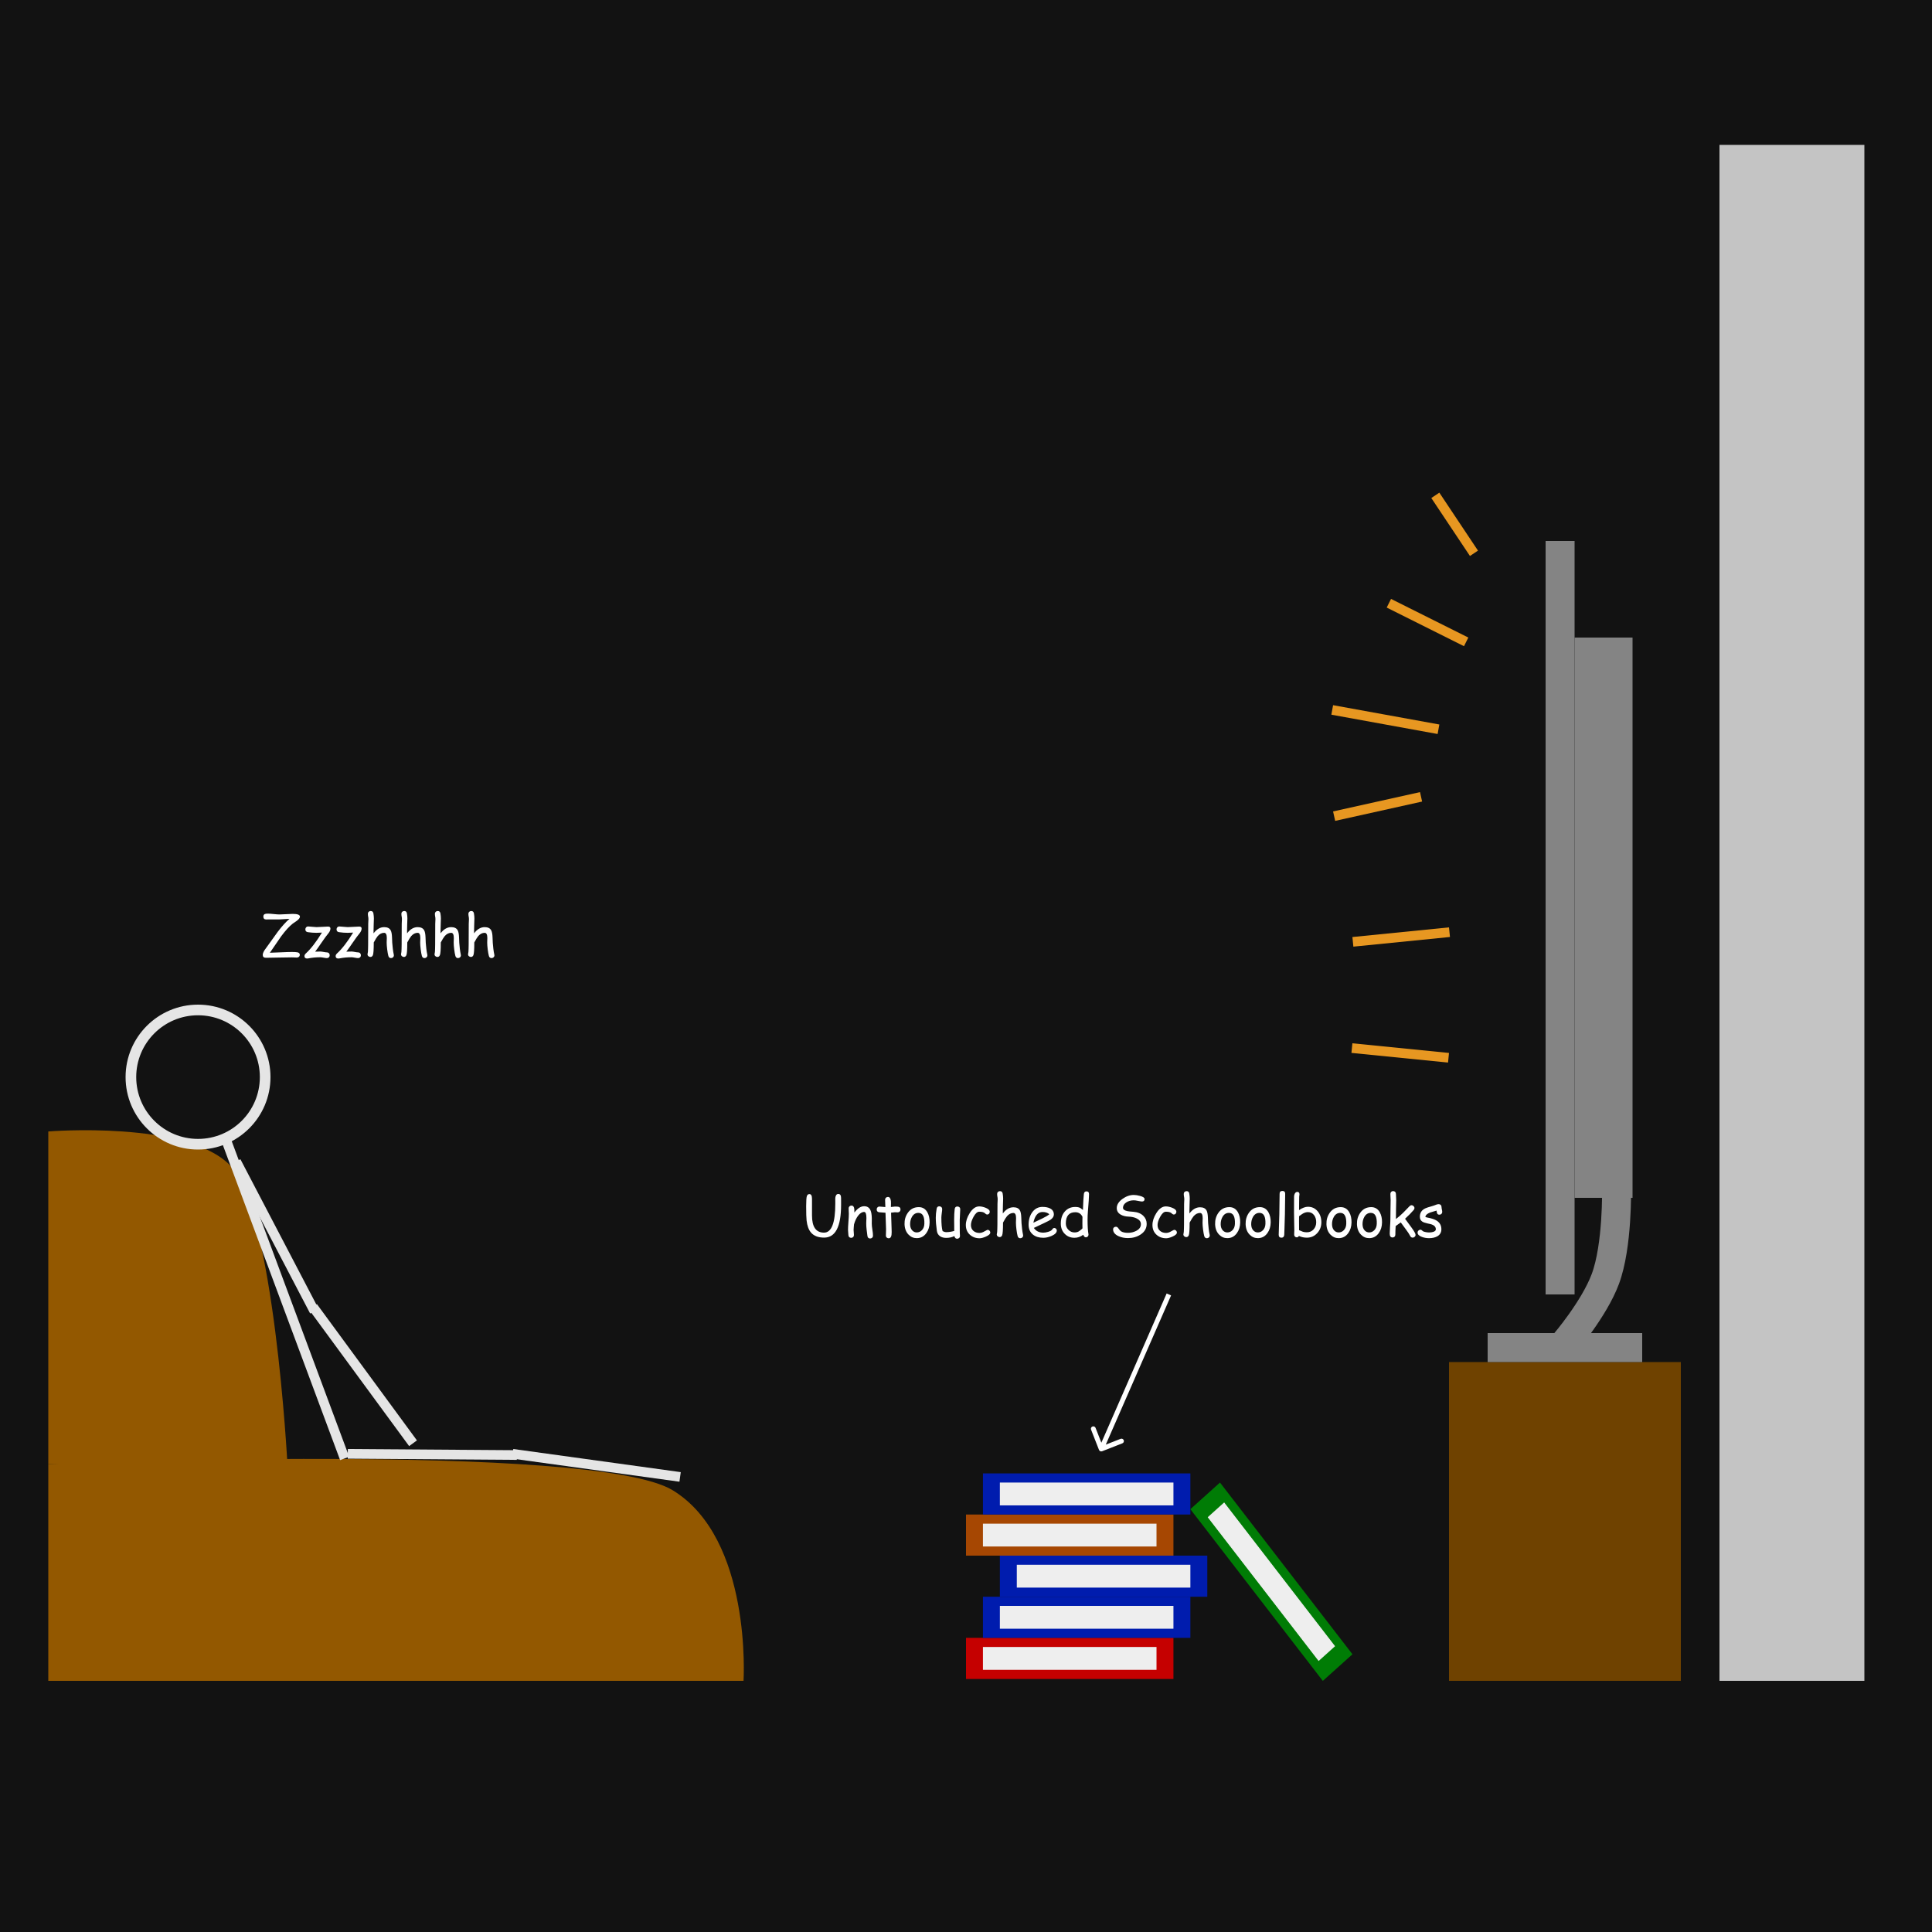 <svg width="200" height="200" viewBox="0 0 200 200" fill="none" xmlns="http://www.w3.org/2000/svg">
<rect width="200" height="200" fill="#121212"/>
<path d="M5 151.561C5 151.561 61.384 149.24 69.635 154.269C77.886 159.299 76.97 174 76.97 174H5V151.561Z" fill="#935800"/>
<path d="M5 117.129C5 117.129 19.211 115.968 23.795 120.611C28.379 125.253 29.754 151.561 29.754 151.561L5 151.561V117.129Z" fill="#935800"/>
<rect x="178" y="15" width="15" height="159" fill="#C4C4C4"/>
<rect x="150" y="141" width="24" height="33" fill="#6F4200"/>
<rect x="160" y="56" width="3" height="78" fill="#848484"/>
<rect x="163" y="66" width="6" height="58" fill="#848484"/>
<rect x="154" y="138" width="16" height="3" fill="#848484"/>
<path d="M167.343 123C167.343 123 167.473 128.952 166.181 132.408C165.022 135.508 162 139.029 162 139.029" stroke="#848484" stroke-width="3"/>
<rect x="103.506" y="161.038" width="21.474" height="4.256" fill="#001CAE"/>
<rect x="105.259" y="161.984" width="17.968" height="2.364" fill="#EEEEEE"/>
<rect x="100" y="156.783" width="21.474" height="4.256" fill="#A64702"/>
<rect x="101.753" y="157.729" width="17.968" height="2.364" fill="#EEEEEE"/>
<rect x="101.753" y="152.527" width="21.474" height="4.256" fill="#001CAE"/>
<rect x="103.506" y="153.473" width="17.968" height="2.364" fill="#EEEEEE"/>
<rect width="22.443" height="4.122" transform="matrix(0.611 0.792 -0.744 0.669 126.292 153.473)" fill="#007C05"/>
<rect width="18.791" height="2.291" transform="matrix(0.611 0.792 -0.744 0.669 126.726 155.531)" fill="#EEEEEE"/>
<rect x="100" y="169.55" width="21.474" height="4.256" fill="#C50000"/>
<rect x="101.753" y="170.495" width="17.968" height="2.364" fill="#EEEEEE"/>
<rect x="101.753" y="165.294" width="21.474" height="4.256" fill="#001CAE"/>
<rect x="103.506" y="166.24" width="17.968" height="2.364" fill="#EEEEEE"/>
<path d="M85.314 128.117C84.707 128.117 84.254 127.942 83.955 127.593C83.713 127.312 83.561 126.896 83.498 126.345C83.469 126.097 83.454 125.602 83.454 124.859C83.454 124.586 83.46 124.365 83.472 124.197C83.483 124.02 83.501 123.896 83.524 123.825C83.573 123.683 83.661 123.611 83.788 123.611C83.968 123.611 84.058 123.776 84.058 124.106V125.826C84.058 127.01 84.472 127.602 85.3 127.602C86.079 127.602 86.469 126.605 86.469 124.613C86.469 124.539 86.469 124.443 86.469 124.326C86.467 124.209 86.466 124.131 86.466 124.092C86.466 123.971 86.487 123.864 86.53 123.772C86.585 123.655 86.666 123.597 86.773 123.597C86.969 123.597 87.066 123.73 87.066 123.998C87.066 124.078 87.067 124.199 87.069 124.361C87.069 124.523 87.069 124.645 87.069 124.725C87.069 126.986 86.484 128.117 85.314 128.117ZM90.078 128.208C89.91 128.208 89.815 128.116 89.794 127.933L89.712 127.291C89.685 127.062 89.671 126.849 89.671 126.649C89.671 126.595 89.674 126.502 89.68 126.371C89.688 126.24 89.691 126.147 89.691 126.093C89.691 125.671 89.613 125.46 89.457 125.46C89.238 125.46 89.029 125.59 88.83 125.85C88.65 126.086 88.51 126.385 88.408 126.746C88.404 126.822 88.395 126.918 88.382 127.033C88.37 127.131 88.364 127.226 88.364 127.317C88.364 127.376 88.37 127.464 88.382 127.581C88.394 127.698 88.399 127.786 88.399 127.845C88.399 127.933 88.372 128.004 88.317 128.059C88.265 128.113 88.196 128.141 88.112 128.141C88.026 128.141 87.957 128.113 87.904 128.059C87.852 128.004 87.825 127.933 87.825 127.845C87.825 127.786 87.818 127.698 87.805 127.581C87.793 127.464 87.787 127.376 87.787 127.317C87.787 127.116 87.801 126.838 87.828 126.482C87.857 126.125 87.872 125.846 87.872 125.645C87.872 125.582 87.868 125.489 87.86 125.366C87.855 125.243 87.852 125.15 87.852 125.088C87.852 125.004 87.879 124.936 87.934 124.883C87.99 124.828 88.06 124.801 88.142 124.801C88.321 124.801 88.42 124.928 88.438 125.182L88.446 125.524C88.774 125.087 89.111 124.868 89.457 124.868C89.769 124.868 89.987 125.006 90.11 125.281C90.194 125.465 90.24 125.736 90.248 126.096V126.392L90.245 126.664C90.245 126.826 90.266 127.036 90.307 127.294C90.35 127.55 90.371 127.758 90.371 127.918C90.371 128.004 90.343 128.073 90.286 128.126C90.231 128.181 90.162 128.208 90.078 128.208ZM92.932 125.504C92.891 125.504 92.842 125.502 92.785 125.498C92.731 125.494 92.683 125.492 92.642 125.492C92.597 125.492 92.464 125.507 92.243 125.536L92.299 127.268L92.302 127.396L92.305 127.546C92.312 127.974 92.21 128.188 91.997 128.188C91.919 128.188 91.851 128.162 91.792 128.111C91.735 128.061 91.707 127.997 91.707 127.921C91.707 127.847 91.71 127.735 91.716 127.587C91.722 127.438 91.725 127.327 91.725 127.253L91.666 125.542C91.523 125.536 91.307 125.52 91.016 125.492C90.842 125.469 90.755 125.372 90.755 125.202C90.755 125.116 90.781 125.045 90.834 124.988C90.887 124.932 90.954 124.903 91.036 124.903L91.651 124.953C91.651 124.854 91.647 124.721 91.637 124.555C91.629 124.387 91.625 124.266 91.625 124.191C91.625 124.109 91.653 124.042 91.71 123.989C91.767 123.935 91.836 123.907 91.918 123.907C92.094 123.907 92.196 124.051 92.226 124.338C92.231 124.41 92.234 124.497 92.234 124.599L92.228 124.769L92.226 124.95C92.468 124.919 92.606 124.903 92.642 124.903C92.845 124.903 92.978 124.913 93.04 124.933C93.159 124.972 93.219 125.063 93.219 125.208C93.219 125.294 93.191 125.365 93.137 125.422C93.084 125.477 93.016 125.504 92.932 125.504ZM94.9 128.173C94.572 128.173 94.29 128.052 94.054 127.81C93.79 127.54 93.651 127.178 93.638 126.723C93.626 126.281 93.737 125.893 93.972 125.557C94.245 125.16 94.626 124.962 95.114 124.962C95.505 124.962 95.801 125.141 96.002 125.498C96.162 125.787 96.239 126.135 96.233 126.541C96.228 126.975 96.114 127.345 95.894 127.651C95.644 127.999 95.312 128.173 94.9 128.173ZM95.076 125.557C94.789 125.555 94.565 125.691 94.405 125.967C94.278 126.188 94.215 126.439 94.215 126.723C94.215 127.006 94.292 127.227 94.446 127.385C94.575 127.516 94.727 127.581 94.9 127.581C95.103 127.581 95.278 127.507 95.425 127.358C95.591 127.194 95.679 126.973 95.689 126.693C95.716 125.938 95.512 125.559 95.076 125.557ZM99.351 126.289C99.351 126.43 99.352 126.641 99.353 126.922C99.356 127.203 99.356 127.414 99.356 127.555C99.356 127.598 99.359 127.663 99.365 127.751C99.373 127.839 99.377 127.904 99.377 127.947C99.377 128.031 99.349 128.1 99.292 128.152C99.235 128.207 99.166 128.234 99.084 128.234C98.934 128.234 98.838 128.142 98.797 127.956C98.553 128.083 98.272 128.146 97.953 128.146C97.697 128.146 97.485 128.09 97.317 127.977C97.132 127.852 97.022 127.669 96.986 127.429C96.91 126.911 96.872 126.45 96.872 126.046C96.872 125.778 96.901 125.474 96.96 125.132C96.987 124.962 97.08 124.877 97.238 124.877C97.322 124.877 97.393 124.904 97.449 124.959C97.506 125.012 97.534 125.08 97.534 125.164C97.534 125.254 97.519 125.397 97.49 125.595C97.463 125.792 97.449 125.942 97.449 126.046C97.449 126.372 97.46 126.651 97.481 126.884C97.503 127.116 97.535 127.303 97.578 127.443C97.643 127.479 97.706 127.506 97.769 127.525C97.831 127.543 97.893 127.552 97.953 127.552C98.215 127.552 98.491 127.51 98.782 127.426L98.779 126.831L98.773 126.263C98.773 125.841 98.792 125.475 98.829 125.164C98.851 124.984 98.945 124.895 99.113 124.895C99.197 124.895 99.268 124.922 99.324 124.977C99.381 125.031 99.407 125.1 99.403 125.182L99.351 126.289ZM101.407 128.185C101.007 128.185 100.673 128.063 100.405 127.821C100.124 127.567 99.983 127.232 99.983 126.816C99.983 126.42 100.115 126.011 100.379 125.589C100.672 125.12 101.002 124.886 101.369 124.886C101.561 124.886 101.774 124.931 102.011 125.021C102.31 125.136 102.459 125.276 102.459 125.442C102.459 125.517 102.435 125.583 102.386 125.642C102.337 125.698 102.276 125.727 102.204 125.727C102.147 125.727 102.098 125.71 102.055 125.677C102.014 125.642 101.974 125.607 101.935 125.574C101.819 125.482 101.631 125.437 101.369 125.437C101.17 125.437 100.973 125.614 100.777 125.97C100.6 126.296 100.511 126.578 100.511 126.816C100.511 127.074 100.599 127.277 100.774 127.426C100.938 127.564 101.149 127.634 101.407 127.634C101.524 127.634 101.649 127.603 101.782 127.54L102.122 127.358C102.181 127.327 102.223 127.312 102.248 127.312C102.32 127.312 102.383 127.341 102.436 127.399C102.488 127.456 102.515 127.521 102.515 127.596C102.515 127.738 102.364 127.876 102.063 128.009C101.8 128.126 101.581 128.185 101.407 128.185ZM105.617 128.182C105.479 128.182 105.388 128.107 105.345 127.959C105.3 127.799 105.259 127.571 105.222 127.276C105.187 126.993 105.169 126.761 105.169 126.579C105.169 126.528 105.171 126.451 105.175 126.348C105.181 126.244 105.184 126.167 105.184 126.116C105.184 125.749 105.092 125.565 104.908 125.565C104.66 125.565 104.438 125.678 104.243 125.902C104.144 126.018 104.007 126.237 103.833 126.562C103.833 127.306 103.802 127.746 103.739 127.883C103.685 128.004 103.6 128.064 103.484 128.064C103.404 128.064 103.334 128.037 103.273 127.982C103.213 127.928 103.183 127.861 103.183 127.783C103.183 127.756 103.191 127.713 103.209 127.654C103.225 127.605 103.235 127.463 103.241 127.227L103.25 126.793L103.259 124.64C103.272 124.397 103.279 124.234 103.279 124.15C103.279 124.051 103.27 123.957 103.25 123.869C103.232 123.779 103.224 123.687 103.224 123.591C103.224 123.509 103.252 123.441 103.309 123.389C103.365 123.334 103.435 123.307 103.517 123.307C103.677 123.307 103.771 123.393 103.798 123.564C103.829 123.754 103.845 123.925 103.845 124.077C103.845 124.282 103.838 124.496 103.824 124.719C103.812 124.932 103.808 125.146 103.81 125.36L103.812 125.618C103.973 125.403 104.144 125.243 104.325 125.138C104.509 125.03 104.703 124.977 104.908 124.977C105.232 124.977 105.455 125.082 105.576 125.293C105.662 125.441 105.711 125.691 105.723 126.043L105.746 126.603L105.805 127.212C105.832 127.44 105.865 127.642 105.904 127.815C105.912 127.849 105.916 127.877 105.916 127.9C105.916 127.98 105.887 128.047 105.828 128.1C105.77 128.154 105.699 128.182 105.617 128.182ZM108.002 128.135C107.561 128.135 107.203 128.024 106.93 127.804C106.631 127.56 106.481 127.218 106.481 126.778C106.481 126.271 106.604 125.845 106.851 125.501C107.118 125.126 107.476 124.938 107.923 124.938C108.247 124.938 108.512 124.993 108.717 125.103C108.969 125.237 109.095 125.444 109.095 125.724C109.095 125.919 108.984 126.097 108.764 126.257C108.666 126.327 108.459 126.437 108.143 126.585L107.023 127.115C107.133 127.277 107.269 127.399 107.431 127.481C107.595 127.563 107.785 127.604 108.002 127.604C108.137 127.604 108.295 127.579 108.477 127.528C108.707 127.464 108.855 127.38 108.922 127.276C108.988 127.171 109.06 127.118 109.136 127.118C109.204 127.118 109.265 127.145 109.317 127.197C109.372 127.248 109.399 127.308 109.399 127.376C109.399 127.593 109.225 127.779 108.875 127.936C108.576 128.068 108.285 128.135 108.002 128.135ZM107.923 125.466C107.685 125.466 107.486 125.559 107.328 125.744C107.17 125.928 107.052 126.205 106.974 126.576L107.873 126.148C108.227 125.977 108.479 125.827 108.629 125.7C108.461 125.544 108.226 125.466 107.923 125.466ZM112.619 125.413C112.596 125.7 112.584 125.987 112.584 126.274C112.584 126.925 112.614 127.416 112.675 127.748C112.679 127.775 112.681 127.798 112.681 127.815C112.681 127.894 112.653 127.958 112.599 128.009C112.544 128.06 112.48 128.085 112.408 128.085C112.287 128.085 112.198 127.997 112.142 127.821C112.001 127.925 111.854 128.003 111.702 128.056C111.552 128.108 111.395 128.135 111.23 128.135C110.826 128.135 110.491 128 110.226 127.73C109.952 127.455 109.815 127.102 109.815 126.67C109.815 126.148 109.953 125.73 110.229 125.416C110.506 125.102 110.865 124.944 111.307 124.944C111.533 124.944 111.708 124.979 111.831 125.05L112.106 125.252C112.134 124.43 112.166 123.876 112.203 123.591C112.229 123.417 112.317 123.33 112.47 123.33C112.647 123.33 112.736 123.425 112.736 123.614C112.736 123.886 112.697 124.485 112.619 125.413ZM111.318 125.489C110.99 125.489 110.744 125.587 110.58 125.782C110.416 125.976 110.334 126.268 110.334 126.658C110.334 126.91 110.423 127.127 110.601 127.309C110.78 127.49 110.99 127.581 111.23 127.581C111.395 127.581 111.533 127.551 111.646 127.49C111.713 127.455 111.821 127.374 111.972 127.247C112.001 127.222 112.029 127.191 112.057 127.156L112.048 126.649L112.051 126.31L112.057 125.964C111.982 125.806 111.884 125.688 111.761 125.609C111.638 125.529 111.49 125.489 111.318 125.489ZM115.227 127.271C115.225 127.188 115.252 127.122 115.309 127.071C115.367 127.019 115.438 126.992 115.522 126.992C115.618 126.992 115.702 127.047 115.774 127.156C115.874 127.305 115.963 127.405 116.041 127.458C116.207 127.567 116.448 127.622 116.765 127.622C117.067 127.622 117.349 127.557 117.608 127.426C117.94 127.258 118.106 127.024 118.106 126.726C118.106 126.479 117.967 126.285 117.688 126.143C117.451 126.02 117.159 125.953 116.812 125.943C116.503 125.932 116.24 125.864 116.023 125.741C115.746 125.583 115.607 125.356 115.607 125.062C115.607 124.714 115.805 124.396 116.199 124.109C116.576 123.838 116.966 123.702 117.368 123.702C117.558 123.702 117.771 123.734 118.01 123.799C118.326 123.883 118.484 123.99 118.484 124.121C118.484 124.293 118.396 124.379 118.221 124.379C118.143 124.379 118.006 124.358 117.811 124.317C117.615 124.274 117.464 124.254 117.356 124.256C117.052 124.26 116.793 124.335 116.58 124.481C116.361 124.632 116.252 124.814 116.252 125.029C116.252 125.191 116.396 125.306 116.686 125.372C116.793 125.397 117.001 125.421 117.31 125.442C117.757 125.476 118.106 125.616 118.358 125.864C118.589 126.091 118.704 126.367 118.704 126.693C118.704 127.158 118.489 127.529 118.06 127.807C117.687 128.047 117.254 128.167 116.762 128.167C116.404 128.167 116.077 128.099 115.78 127.962C115.417 127.794 115.232 127.563 115.227 127.271ZM120.726 128.185C120.325 128.185 119.991 128.063 119.724 127.821C119.442 127.567 119.302 127.232 119.302 126.816C119.302 126.42 119.434 126.011 119.697 125.589C119.99 125.12 120.32 124.886 120.688 124.886C120.879 124.886 121.093 124.931 121.329 125.021C121.628 125.136 121.777 125.276 121.777 125.442C121.777 125.517 121.753 125.583 121.704 125.642C121.655 125.698 121.595 125.727 121.522 125.727C121.466 125.727 121.416 125.71 121.373 125.677C121.332 125.642 121.292 125.607 121.253 125.574C121.138 125.482 120.949 125.437 120.688 125.437C120.488 125.437 120.291 125.614 120.096 125.97C119.918 126.296 119.829 126.578 119.829 126.816C119.829 127.074 119.917 127.277 120.093 127.426C120.257 127.564 120.468 127.634 120.726 127.634C120.843 127.634 120.968 127.603 121.101 127.54L121.44 127.358C121.499 127.327 121.541 127.312 121.566 127.312C121.639 127.312 121.701 127.341 121.754 127.399C121.807 127.456 121.833 127.521 121.833 127.596C121.833 127.738 121.683 127.876 121.382 128.009C121.118 128.126 120.899 128.185 120.726 128.185ZM124.936 128.182C124.797 128.182 124.706 128.107 124.663 127.959C124.618 127.799 124.577 127.571 124.54 127.276C124.505 126.993 124.487 126.761 124.487 126.579C124.487 126.528 124.489 126.451 124.493 126.348C124.499 126.244 124.502 126.167 124.502 126.116C124.502 125.749 124.41 125.565 124.227 125.565C123.979 125.565 123.757 125.678 123.562 125.902C123.462 126.018 123.325 126.237 123.151 126.562C123.151 127.306 123.12 127.746 123.058 127.883C123.003 128.004 122.918 128.064 122.803 128.064C122.723 128.064 122.652 128.037 122.592 127.982C122.531 127.928 122.501 127.861 122.501 127.783C122.501 127.756 122.51 127.713 122.527 127.654C122.543 127.605 122.554 127.463 122.56 127.227L122.568 126.793L122.577 124.64C122.591 124.397 122.598 124.234 122.598 124.15C122.598 124.051 122.588 123.957 122.568 123.869C122.551 123.779 122.542 123.687 122.542 123.591C122.542 123.509 122.57 123.441 122.627 123.389C122.684 123.334 122.753 123.307 122.835 123.307C122.995 123.307 123.089 123.393 123.116 123.564C123.147 123.754 123.163 123.925 123.163 124.077C123.163 124.282 123.156 124.496 123.143 124.719C123.131 124.932 123.126 125.146 123.128 125.36L123.131 125.618C123.291 125.403 123.462 125.243 123.644 125.138C123.827 125.03 124.021 124.977 124.227 124.977C124.551 124.977 124.773 125.082 124.895 125.293C124.98 125.441 125.029 125.691 125.041 126.043L125.064 126.603L125.123 127.212C125.15 127.44 125.184 127.642 125.223 127.815C125.23 127.849 125.234 127.877 125.234 127.9C125.234 127.98 125.205 128.047 125.146 128.1C125.088 128.154 125.018 128.182 124.936 128.182ZM127.051 128.173C126.723 128.173 126.44 128.052 126.204 127.81C125.94 127.54 125.802 127.178 125.788 126.723C125.776 126.281 125.888 125.893 126.122 125.557C126.396 125.16 126.776 124.962 127.265 124.962C127.655 124.962 127.951 125.141 128.152 125.498C128.312 125.787 128.39 126.135 128.384 126.541C128.378 126.975 128.265 127.345 128.044 127.651C127.794 127.999 127.463 128.173 127.051 128.173ZM127.227 125.557C126.939 125.555 126.716 125.691 126.556 125.967C126.429 126.188 126.365 126.439 126.365 126.723C126.365 127.006 126.442 127.227 126.597 127.385C126.726 127.516 126.877 127.581 127.051 127.581C127.254 127.581 127.429 127.507 127.575 127.358C127.741 127.194 127.829 126.973 127.839 126.693C127.866 125.938 127.662 125.559 127.227 125.557ZM130.209 128.173C129.881 128.173 129.599 128.052 129.362 127.81C129.099 127.54 128.96 127.178 128.946 126.723C128.935 126.281 129.046 125.893 129.28 125.557C129.554 125.16 129.935 124.962 130.423 124.962C130.813 124.962 131.109 125.141 131.311 125.498C131.471 125.787 131.548 126.135 131.542 126.541C131.536 126.975 131.423 127.345 131.202 127.651C130.952 127.999 130.621 128.173 130.209 128.173ZM130.385 125.557C130.098 125.555 129.874 125.691 129.714 125.967C129.587 126.188 129.523 126.439 129.523 126.723C129.523 127.006 129.601 127.227 129.755 127.385C129.884 127.516 130.035 127.581 130.209 127.581C130.412 127.581 130.587 127.507 130.733 127.358C130.899 127.194 130.987 126.973 130.997 126.693C131.024 125.938 130.82 125.559 130.385 125.557ZM133.013 125.697L132.969 127.153C132.969 127.308 132.961 127.534 132.945 127.833C132.926 128.028 132.83 128.126 132.658 128.126C132.467 128.126 132.371 128.026 132.371 127.827C132.371 127.591 132.382 127.236 132.403 126.764C132.425 126.289 132.436 125.934 132.436 125.697C132.436 125.389 132.44 125.036 132.45 124.64C132.46 124.241 132.465 123.888 132.465 123.579C132.465 123.384 132.561 123.286 132.752 123.286C132.945 123.286 133.042 123.384 133.042 123.579C133.042 123.888 133.037 124.241 133.027 124.64C133.018 125.036 133.013 125.389 133.013 125.697ZM135.283 128.123C134.984 128.123 134.713 128.064 134.469 127.947C134.406 128.041 134.33 128.088 134.24 128.088C134.166 128.088 134.103 128.062 134.05 128.009C133.999 127.958 133.974 127.894 133.974 127.815C133.974 127.765 133.976 127.689 133.979 127.59C133.985 127.49 133.988 127.415 133.988 127.364C133.988 127.157 133.982 126.848 133.971 126.436C133.961 126.021 133.956 125.711 133.956 125.504C133.956 125.361 133.957 125.092 133.959 124.695C133.961 124.297 133.962 124.025 133.962 123.881C133.962 123.764 133.986 123.658 134.035 123.564C134.1 123.445 134.188 123.386 134.302 123.386C134.448 123.386 134.521 123.471 134.521 123.641C134.521 123.668 134.517 123.708 134.507 123.761C134.497 123.813 134.492 123.854 134.492 123.881L134.483 124.522L134.478 125.27C134.647 125.154 134.809 125.068 134.961 125.012C135.115 124.953 135.26 124.924 135.395 124.924C135.814 124.924 136.155 125.085 136.417 125.407C136.663 125.71 136.786 126.082 136.786 126.523C136.786 126.969 136.643 127.347 136.355 127.657C136.068 127.968 135.711 128.123 135.283 128.123ZM135.395 125.478C135.234 125.478 135.07 125.522 134.902 125.612C134.82 125.657 134.68 125.754 134.48 125.902L134.475 126.409L134.478 126.866L134.48 127.347C134.574 127.39 134.706 127.444 134.876 127.511C134.997 127.548 135.133 127.566 135.283 127.566C135.566 127.566 135.799 127.467 135.98 127.268C136.162 127.068 136.253 126.82 136.253 126.523C136.253 126.232 136.18 125.989 136.033 125.794C135.875 125.583 135.662 125.478 135.395 125.478ZM138.576 128.173C138.248 128.173 137.966 128.052 137.729 127.81C137.466 127.54 137.327 127.178 137.313 126.723C137.302 126.281 137.413 125.893 137.647 125.557C137.921 125.16 138.302 124.962 138.79 124.962C139.181 124.962 139.477 125.141 139.678 125.498C139.838 125.787 139.915 126.135 139.909 126.541C139.903 126.975 139.79 127.345 139.569 127.651C139.319 127.999 138.988 128.173 138.576 128.173ZM138.752 125.557C138.465 125.555 138.241 125.691 138.081 125.967C137.954 126.188 137.891 126.439 137.891 126.723C137.891 127.006 137.968 127.227 138.122 127.385C138.251 127.516 138.402 127.581 138.576 127.581C138.779 127.581 138.954 127.507 139.101 127.358C139.267 127.194 139.354 126.973 139.364 126.693C139.392 125.938 139.188 125.559 138.752 125.557ZM141.734 128.173C141.406 128.173 141.124 128.052 140.888 127.81C140.624 127.54 140.485 127.178 140.472 126.723C140.46 126.281 140.571 125.893 140.806 125.557C141.079 125.16 141.46 124.962 141.948 124.962C142.339 124.962 142.635 125.141 142.836 125.498C142.996 125.787 143.073 126.135 143.067 126.541C143.062 126.975 142.948 127.345 142.728 127.651C142.478 127.999 142.146 128.173 141.734 128.173ZM141.91 125.557C141.623 125.555 141.399 125.691 141.239 125.967C141.112 126.188 141.049 126.439 141.049 126.723C141.049 127.006 141.126 127.227 141.28 127.385C141.409 127.516 141.561 127.581 141.734 127.581C141.938 127.581 142.112 127.507 142.259 127.358C142.425 127.194 142.513 126.973 142.522 126.693C142.55 125.938 142.346 125.559 141.91 125.557ZM146.234 128.12C146.127 128.12 146.044 128.063 145.985 127.95C145.884 127.753 145.73 127.52 145.525 127.25L145.007 126.544C144.894 126.634 144.718 126.76 144.479 126.922C144.458 127.225 144.447 127.52 144.447 127.807C144.447 127.895 144.42 127.966 144.365 128.021C144.312 128.075 144.244 128.103 144.16 128.103C143.963 128.103 143.864 127.97 143.864 127.704C143.864 127.542 143.875 127.3 143.896 126.978C143.92 126.653 143.932 126.41 143.932 126.248C143.932 125.951 143.936 125.612 143.943 125.231C143.953 124.849 143.958 124.511 143.958 124.218C143.958 124.13 143.953 124.026 143.943 123.907C143.936 123.788 143.932 123.685 143.932 123.597C143.932 123.509 143.958 123.438 144.011 123.383C144.065 123.328 144.135 123.301 144.219 123.301C144.303 123.301 144.371 123.328 144.424 123.383C144.479 123.438 144.506 123.509 144.506 123.597C144.506 123.687 144.511 123.793 144.521 123.916C144.53 124.037 144.535 124.143 144.535 124.232L144.515 125.176C144.505 125.516 144.502 125.855 144.506 126.195C144.771 125.992 145.027 125.77 145.273 125.527L145.918 124.862C145.982 124.796 146.052 124.763 146.126 124.763C146.202 124.763 146.271 124.793 146.331 124.854C146.394 124.914 146.425 124.984 146.425 125.064C146.425 125.131 146.396 125.196 146.34 125.261C146.1 125.542 145.804 125.844 145.452 126.166L146.091 127.036C146.39 127.444 146.539 127.71 146.539 127.833C146.539 127.911 146.508 127.979 146.445 128.035C146.385 128.092 146.314 128.12 146.234 128.12ZM149.012 125.744C148.904 125.744 148.829 125.708 148.786 125.636C148.757 125.585 148.731 125.479 148.71 125.319C148.563 125.356 148.338 125.425 148.033 125.524C147.719 125.649 147.561 125.804 147.559 125.987C147.617 126.009 147.675 126.024 147.731 126.034C148.181 126.114 148.515 126.225 148.733 126.365C149.052 126.57 149.211 126.867 149.211 127.256C149.211 127.574 149.073 127.814 148.798 127.977C148.569 128.109 148.28 128.176 147.931 128.176C147.675 128.176 147.431 128.133 147.198 128.047C146.897 127.938 146.747 127.785 146.747 127.59C146.747 127.512 146.777 127.443 146.838 127.385C146.9 127.326 146.971 127.297 147.049 127.297C147.109 127.297 147.188 127.344 147.283 127.438C147.33 127.482 147.436 127.52 147.6 127.549C147.73 127.572 147.841 127.584 147.931 127.584C148.095 127.584 148.239 127.564 148.364 127.525C148.546 127.469 148.637 127.379 148.637 127.256C148.637 126.99 148.451 126.811 148.08 126.717L147.775 126.649C147.516 126.593 147.331 126.526 147.222 126.45C147.063 126.341 146.984 126.176 146.984 125.955C146.984 125.547 147.177 125.256 147.562 125.082C147.679 125.029 147.866 124.967 148.124 124.895C148.382 124.82 148.566 124.758 148.678 124.707C148.758 124.672 148.845 124.654 148.938 124.654C149.022 124.654 149.091 124.682 149.144 124.736C149.198 124.791 149.226 124.862 149.226 124.95C149.226 125.007 149.237 125.09 149.261 125.199C149.286 125.309 149.299 125.392 149.299 125.448C149.299 125.536 149.271 125.607 149.217 125.662C149.164 125.717 149.096 125.744 149.012 125.744Z" fill="white"/>
<path d="M30.709 95.335L30.314 95.605C29.958 95.88 29.556 96.32 29.106 96.926L28.078 98.423C28.029 98.497 27.981 98.565 27.935 98.628L29.074 98.584C29.572 98.561 29.953 98.549 30.217 98.549C30.475 98.549 30.665 98.561 30.788 98.584C30.946 98.615 31.028 98.695 31.034 98.824C31.038 98.92 31.007 98.996 30.94 99.053C30.882 99.102 30.809 99.126 30.721 99.126C30.664 99.126 30.579 99.122 30.466 99.114C30.352 99.108 30.268 99.106 30.211 99.106C29.914 99.106 29.468 99.112 28.872 99.126C28.278 99.142 27.833 99.149 27.536 99.149C27.311 99.149 27.199 99.051 27.199 98.853C27.199 98.725 27.26 98.562 27.381 98.367L27.694 97.931L28.752 96.46C29.188 95.884 29.593 95.436 29.968 95.118L28.942 95.177H27.759C27.737 95.177 27.705 95.179 27.662 95.183C27.621 95.185 27.591 95.186 27.571 95.186C27.364 95.186 27.261 95.085 27.261 94.884C27.261 94.751 27.314 94.663 27.419 94.62C27.483 94.593 27.59 94.579 27.738 94.579C27.873 94.579 28.073 94.594 28.339 94.623C28.606 94.65 28.808 94.664 28.942 94.664C29.093 94.664 29.317 94.654 29.616 94.635C29.917 94.615 30.144 94.606 30.296 94.606C30.798 94.606 31.049 94.7 31.049 94.89C31.049 95.019 30.936 95.167 30.709 95.335ZM33.984 96.63C33.81 96.839 33.588 97.142 33.316 97.538C33.002 97.999 32.772 98.325 32.625 98.517C32.83 98.507 33.009 98.502 33.161 98.502C33.237 98.502 33.351 98.517 33.501 98.546C33.651 98.575 33.765 98.59 33.841 98.59C33.927 98.59 33.996 98.618 34.049 98.675C34.103 98.73 34.131 98.8 34.131 98.886C34.131 98.974 34.103 99.045 34.049 99.1C33.996 99.154 33.927 99.182 33.841 99.182C33.765 99.182 33.651 99.167 33.501 99.138C33.351 99.108 33.237 99.094 33.161 99.094C32.722 99.094 32.305 99.134 31.91 99.214C31.869 99.222 31.833 99.226 31.802 99.226C31.612 99.226 31.518 99.143 31.518 98.977C31.518 98.879 31.566 98.785 31.664 98.695C32.174 98.234 32.728 97.517 33.328 96.542C33.068 96.558 32.88 96.565 32.763 96.565C32.474 96.565 32.177 96.543 31.872 96.498C31.698 96.473 31.611 96.376 31.611 96.208C31.611 96.122 31.638 96.051 31.69 95.994C31.743 95.936 31.81 95.906 31.89 95.906C31.985 95.906 32.13 95.918 32.323 95.941C32.517 95.963 32.663 95.974 32.763 95.974C32.895 95.974 33.095 95.965 33.36 95.947C33.626 95.928 33.825 95.918 33.958 95.918C34.124 95.918 34.207 95.986 34.207 96.123C34.207 96.281 34.133 96.45 33.984 96.63ZM37.213 96.63C37.039 96.839 36.816 97.142 36.545 97.538C36.23 97.999 36 98.325 35.853 98.517C36.059 98.507 36.237 98.502 36.39 98.502C36.466 98.502 36.579 98.517 36.73 98.546C36.88 98.575 36.993 98.59 37.069 98.59C37.155 98.59 37.225 98.618 37.277 98.675C37.332 98.73 37.359 98.8 37.359 98.886C37.359 98.974 37.332 99.045 37.277 99.1C37.225 99.154 37.155 99.182 37.069 99.182C36.993 99.182 36.88 99.167 36.73 99.138C36.579 99.108 36.466 99.094 36.39 99.094C35.95 99.094 35.533 99.134 35.139 99.214C35.098 99.222 35.062 99.226 35.03 99.226C34.841 99.226 34.746 99.143 34.746 98.977C34.746 98.879 34.795 98.785 34.893 98.695C35.402 98.234 35.957 97.517 36.557 96.542C36.297 96.558 36.108 96.565 35.991 96.565C35.702 96.565 35.405 96.543 35.101 96.498C34.927 96.473 34.84 96.376 34.84 96.208C34.84 96.122 34.866 96.051 34.919 95.994C34.972 95.936 35.038 95.906 35.118 95.906C35.214 95.906 35.358 95.918 35.552 95.941C35.745 95.963 35.892 95.974 35.991 95.974C36.124 95.974 36.323 95.965 36.589 95.947C36.855 95.928 37.054 95.918 37.187 95.918C37.352 95.918 37.435 95.986 37.435 96.123C37.435 96.281 37.361 96.45 37.213 96.63ZM40.477 99.182C40.338 99.182 40.247 99.107 40.204 98.959C40.159 98.799 40.118 98.571 40.081 98.276C40.046 97.993 40.028 97.761 40.028 97.579C40.028 97.528 40.03 97.451 40.034 97.348C40.04 97.244 40.043 97.167 40.043 97.116C40.043 96.749 39.951 96.565 39.768 96.565C39.52 96.565 39.298 96.678 39.102 96.902C39.003 97.018 38.866 97.237 38.692 97.561C38.692 98.306 38.661 98.746 38.599 98.883C38.544 99.004 38.459 99.064 38.344 99.064C38.264 99.064 38.193 99.037 38.133 98.982C38.072 98.928 38.042 98.861 38.042 98.783C38.042 98.756 38.051 98.713 38.068 98.654C38.084 98.606 38.095 98.463 38.101 98.227L38.109 97.793L38.118 95.64C38.132 95.397 38.139 95.234 38.139 95.15C38.139 95.051 38.129 94.957 38.109 94.869C38.092 94.779 38.083 94.686 38.083 94.591C38.083 94.509 38.111 94.441 38.168 94.389C38.225 94.334 38.294 94.307 38.376 94.307C38.536 94.307 38.63 94.393 38.657 94.564C38.688 94.754 38.704 94.925 38.704 95.077C38.704 95.282 38.697 95.496 38.684 95.719C38.672 95.932 38.667 96.145 38.669 96.36L38.672 96.618C38.832 96.403 39.003 96.243 39.185 96.138C39.368 96.03 39.562 95.977 39.768 95.977C40.092 95.977 40.315 96.082 40.435 96.293C40.522 96.441 40.57 96.691 40.582 97.043L40.605 97.603L40.664 98.212C40.691 98.44 40.725 98.642 40.764 98.815C40.772 98.849 40.775 98.877 40.775 98.9C40.775 98.981 40.746 99.047 40.688 99.1C40.629 99.154 40.559 99.182 40.477 99.182ZM43.945 99.182C43.807 99.182 43.716 99.107 43.673 98.959C43.628 98.799 43.587 98.571 43.55 98.276C43.515 97.993 43.497 97.761 43.497 97.579C43.497 97.528 43.499 97.451 43.503 97.348C43.509 97.244 43.512 97.167 43.512 97.116C43.512 96.749 43.42 96.565 43.236 96.565C42.988 96.565 42.767 96.678 42.571 96.902C42.472 97.018 42.335 97.237 42.161 97.561C42.161 98.306 42.13 98.746 42.067 98.883C42.013 99.004 41.928 99.064 41.812 99.064C41.732 99.064 41.662 99.037 41.602 98.982C41.541 98.928 41.511 98.861 41.511 98.783C41.511 98.756 41.52 98.713 41.537 98.654C41.553 98.606 41.563 98.463 41.569 98.227L41.578 97.793L41.587 95.64C41.601 95.397 41.607 95.234 41.607 95.15C41.607 95.051 41.598 94.957 41.578 94.869C41.56 94.779 41.552 94.686 41.552 94.591C41.552 94.509 41.58 94.441 41.637 94.389C41.693 94.334 41.763 94.307 41.845 94.307C42.005 94.307 42.099 94.393 42.126 94.564C42.157 94.754 42.173 94.925 42.173 95.077C42.173 95.282 42.166 95.496 42.152 95.719C42.141 95.932 42.136 96.145 42.138 96.36L42.141 96.618C42.301 96.403 42.472 96.243 42.653 96.138C42.837 96.03 43.031 95.977 43.236 95.977C43.56 95.977 43.783 96.082 43.904 96.293C43.99 96.441 44.039 96.691 44.051 97.043L44.074 97.603L44.133 98.212C44.16 98.44 44.193 98.642 44.232 98.815C44.24 98.849 44.244 98.877 44.244 98.9C44.244 98.981 44.215 99.047 44.156 99.1C44.098 99.154 44.027 99.182 43.945 99.182ZM47.414 99.182C47.275 99.182 47.185 99.107 47.142 98.959C47.097 98.799 47.056 98.571 47.019 98.276C46.983 97.993 46.966 97.761 46.966 97.579C46.966 97.528 46.968 97.451 46.972 97.348C46.977 97.244 46.98 97.167 46.98 97.116C46.98 96.749 46.889 96.565 46.705 96.565C46.457 96.565 46.235 96.678 46.04 96.902C45.94 97.018 45.804 97.237 45.63 97.561C45.63 98.306 45.599 98.746 45.536 98.883C45.481 99.004 45.397 99.064 45.281 99.064C45.201 99.064 45.131 99.037 45.07 98.982C45.01 98.928 44.98 98.861 44.98 98.783C44.98 98.756 44.988 98.713 45.006 98.654C45.022 98.606 45.032 98.463 45.038 98.227L45.047 97.793L45.056 95.64C45.069 95.397 45.076 95.234 45.076 95.15C45.076 95.051 45.066 94.957 45.047 94.869C45.029 94.779 45.02 94.686 45.02 94.591C45.02 94.509 45.049 94.441 45.105 94.389C45.162 94.334 45.231 94.307 45.313 94.307C45.474 94.307 45.567 94.393 45.595 94.564C45.626 94.754 45.642 94.925 45.642 95.077C45.642 95.282 45.635 95.496 45.621 95.719C45.609 95.932 45.605 96.145 45.606 96.36L45.609 96.618C45.77 96.403 45.94 96.243 46.122 96.138C46.306 96.03 46.5 95.977 46.705 95.977C47.029 95.977 47.252 96.082 47.373 96.293C47.459 96.441 47.508 96.691 47.52 97.043L47.543 97.603L47.602 98.212C47.629 98.44 47.662 98.642 47.701 98.815C47.709 98.849 47.713 98.877 47.713 98.9C47.713 98.981 47.684 99.047 47.625 99.1C47.566 99.154 47.496 99.182 47.414 99.182ZM50.883 99.182C50.744 99.182 50.653 99.107 50.61 98.959C50.565 98.799 50.524 98.571 50.487 98.276C50.452 97.993 50.435 97.761 50.435 97.579C50.435 97.528 50.437 97.451 50.44 97.348C50.446 97.244 50.449 97.167 50.449 97.116C50.449 96.749 50.357 96.565 50.174 96.565C49.926 96.565 49.704 96.678 49.509 96.902C49.409 97.018 49.273 97.237 49.099 97.561C49.099 98.306 49.067 98.746 49.005 98.883C48.95 99.004 48.865 99.064 48.75 99.064C48.67 99.064 48.6 99.037 48.539 98.982C48.478 98.928 48.448 98.861 48.448 98.783C48.448 98.756 48.457 98.713 48.475 98.654C48.49 98.606 48.501 98.463 48.507 98.227L48.516 97.793L48.524 95.64C48.538 95.397 48.545 95.234 48.545 95.15C48.545 95.051 48.535 94.957 48.516 94.869C48.498 94.779 48.489 94.686 48.489 94.591C48.489 94.509 48.518 94.441 48.574 94.389C48.631 94.334 48.7 94.307 48.782 94.307C48.942 94.307 49.036 94.393 49.063 94.564C49.095 94.754 49.11 94.925 49.11 95.077C49.11 95.282 49.103 95.496 49.09 95.719C49.078 95.932 49.073 96.145 49.075 96.36L49.078 96.618C49.238 96.403 49.409 96.243 49.591 96.138C49.774 96.03 49.969 95.977 50.174 95.977C50.498 95.977 50.721 96.082 50.842 96.293C50.928 96.441 50.977 96.691 50.988 97.043L51.012 97.603L51.07 98.212C51.098 98.44 51.131 98.642 51.17 98.815C51.178 98.849 51.182 98.877 51.182 98.9C51.182 98.981 51.152 99.047 51.094 99.1C51.035 99.154 50.965 99.182 50.883 99.182Z" fill="white"/>
<path d="M113.767 150.091C113.818 150.22 113.963 150.283 114.091 150.233L116.186 149.413C116.315 149.363 116.378 149.218 116.328 149.089C116.278 148.96 116.133 148.897 116.004 148.947L114.142 149.676L113.413 147.814C113.363 147.685 113.218 147.622 113.089 147.672C112.96 147.722 112.897 147.867 112.947 147.996L113.767 150.091ZM120.771 133.9L113.771 149.9L114.229 150.1L121.229 134.1L120.771 133.9Z" fill="white"/>
<line x1="151.776" y1="66.447" x2="143.776" y2="62.447" stroke="#E79721"/>
<line x1="147.108" y1="82.488" x2="138.108" y2="84.488" stroke="#E79721"/>
<line x1="148.911" y1="75.492" x2="137.911" y2="73.492" stroke="#E79721"/>
<line x1="150.05" y1="96.498" x2="140.05" y2="97.498" stroke="#E79721"/>
<line x1="149.95" y1="109.498" x2="139.95" y2="108.498" stroke="#E79721"/>
<line x1="152.584" y1="57.277" x2="148.584" y2="51.277" stroke="#E79721"/>
<path d="M28 111.5C28 115.642 24.642 119 20.5 119C16.358 119 13 115.642 13 111.5C13 107.358 16.358 104 20.5 104C24.642 104 28 107.358 28 111.5ZM14.101 111.5C14.101 115.034 16.966 117.899 20.5 117.899C24.034 117.899 26.899 115.034 26.899 111.5C26.899 107.966 24.034 105.101 20.5 105.101C16.966 105.101 14.101 107.966 14.101 111.5Z" fill="#E5E5E5"/>
<rect x="53.507" y="150.125" width="1" height="17.5" transform="rotate(90.408 53.507 150.125)" fill="#E5E5E5"/>
<rect x="32.992" y="135.509" width="1" height="17.5" transform="rotate(152.407 32.992 135.509)" fill="#E5E5E5"/>
<rect x="70.472" y="152.395" width="1" height="17.5" transform="rotate(97.865 70.472 152.395)" fill="#E5E5E5"/>
<rect x="43.16" y="149.109" width="1" height="17.5" transform="rotate(143.728 43.16 149.109)" fill="#E5E5E5"/>
<rect x="23" y="118.349" width="1" height="35" transform="rotate(-20.415 23 118.349)" fill="#E5E5E5"/>
</svg>

